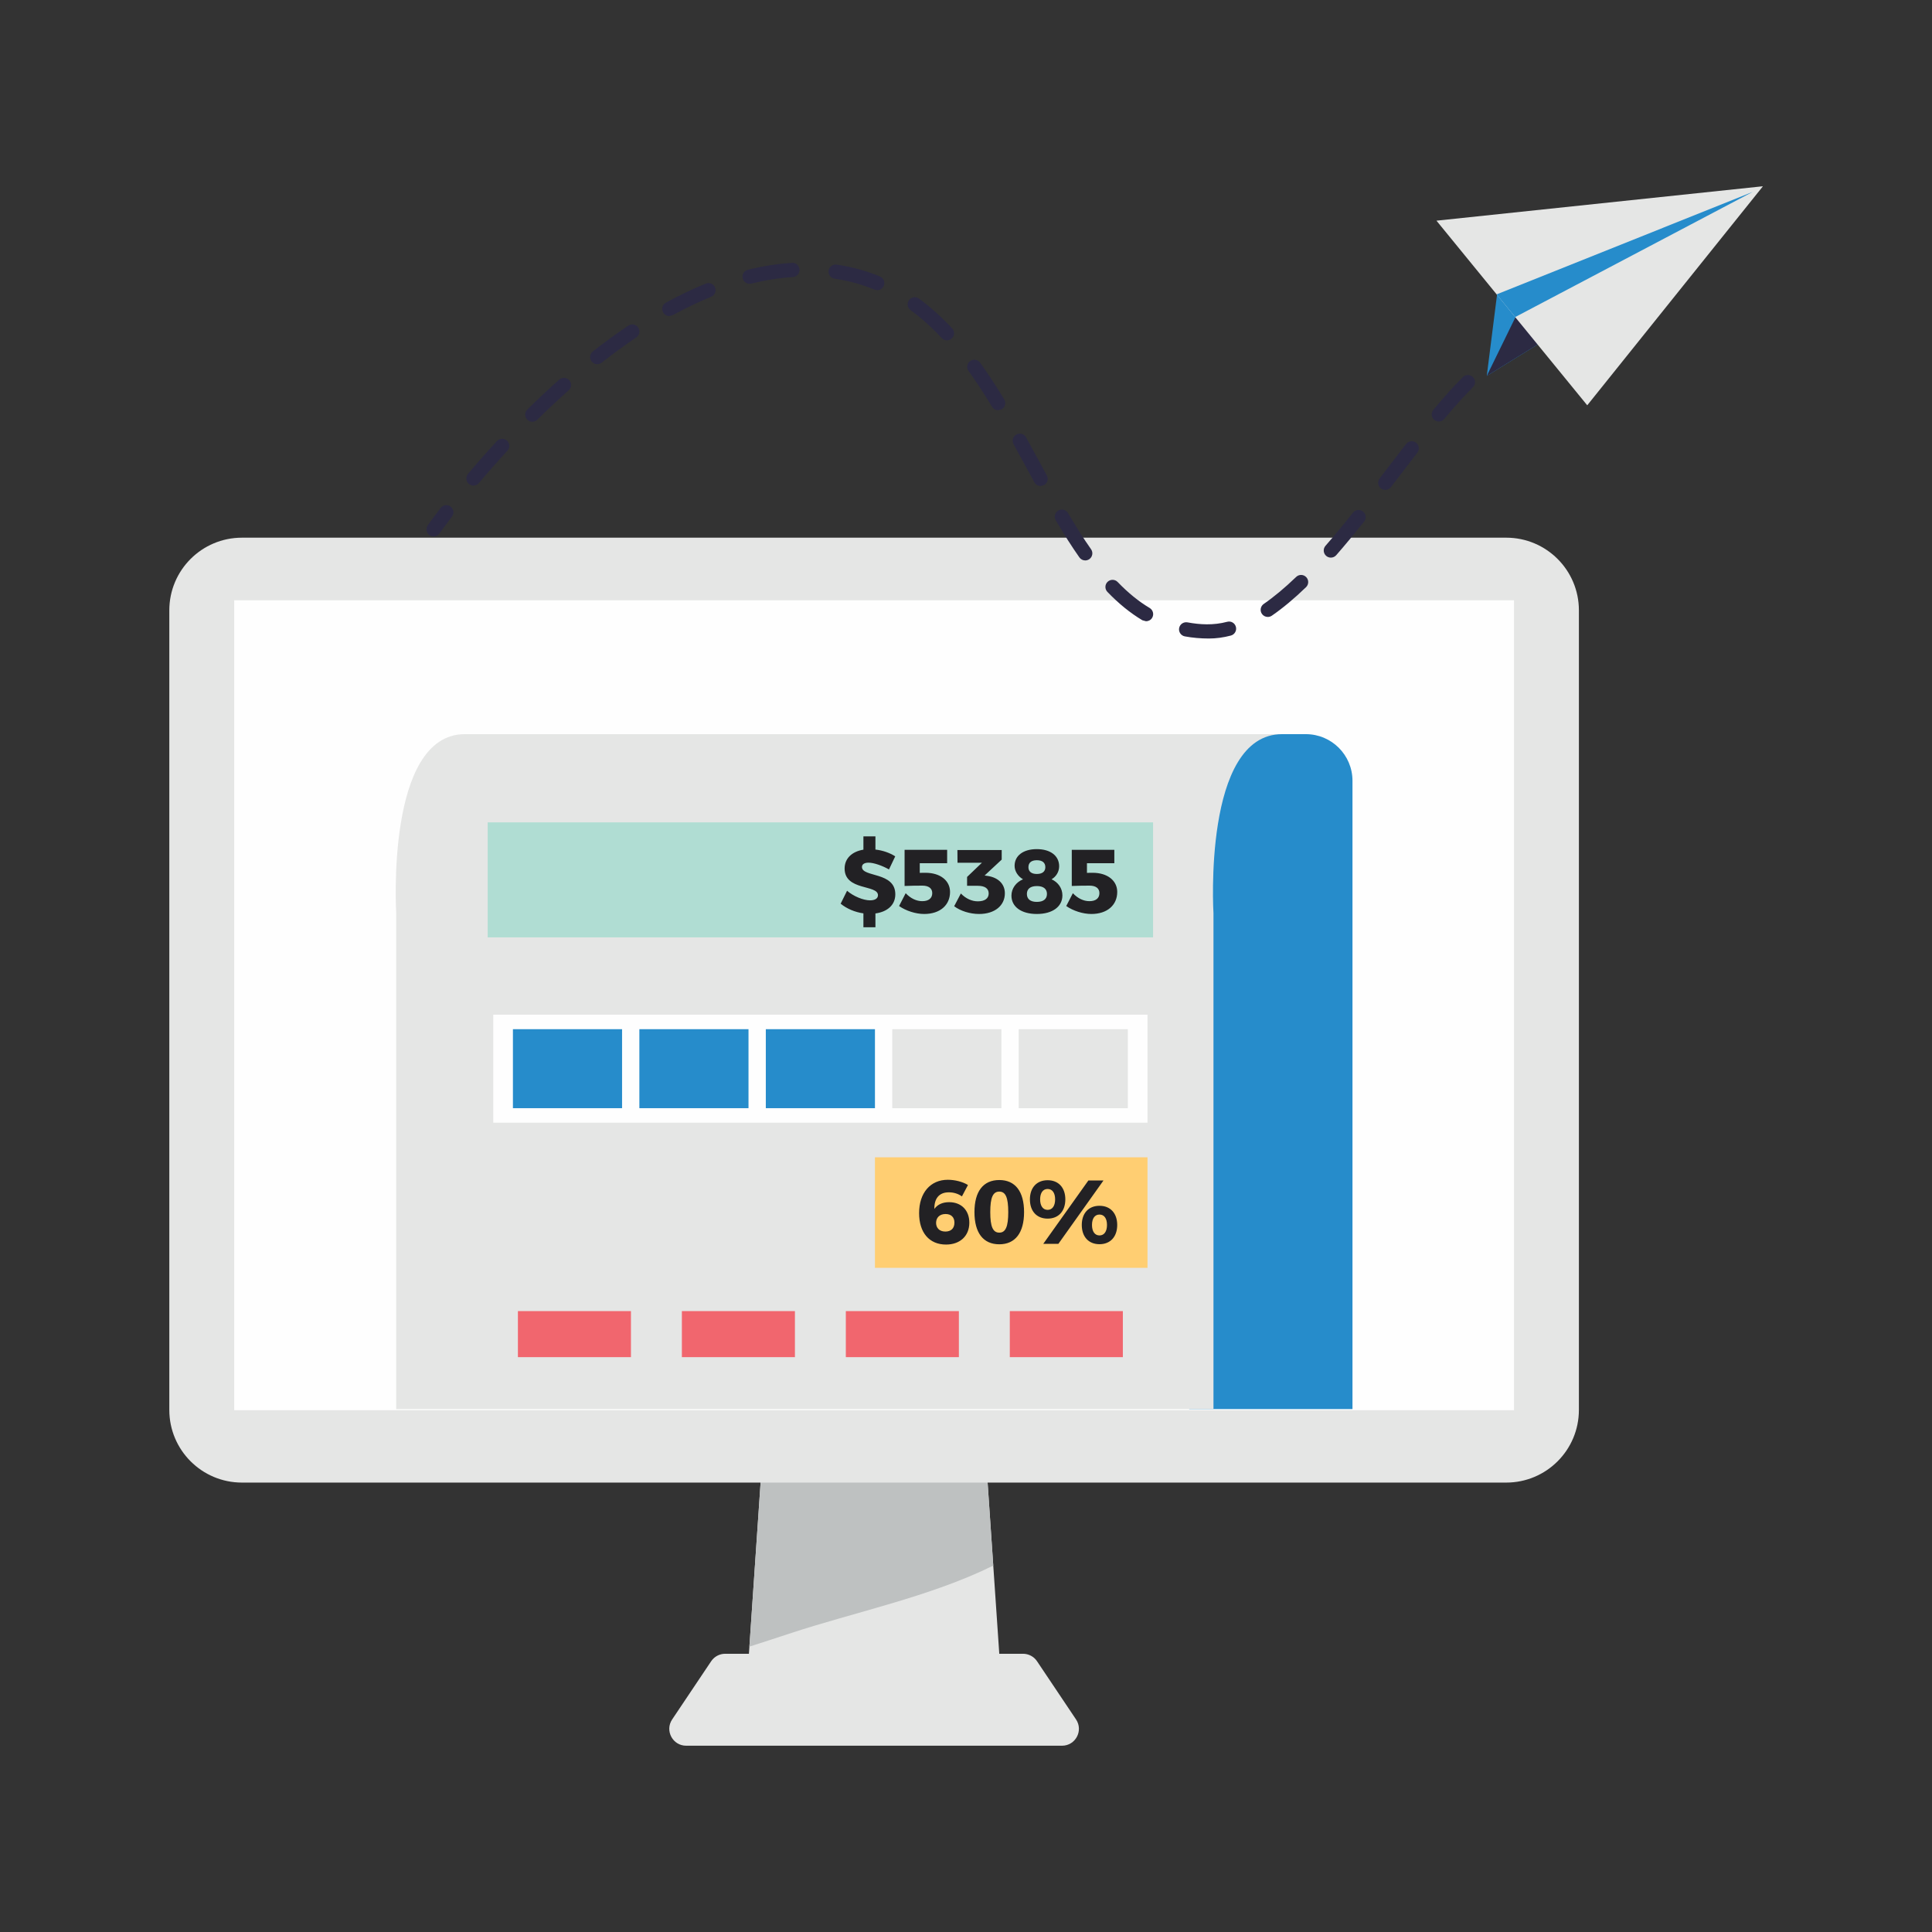 <svg xmlns="http://www.w3.org/2000/svg" width="1600.003" height="1600.003" fill-rule="evenodd" clip-rule="evenodd" image-rendering="optimizeQuality" shape-rendering="geometricPrecision" text-rendering="geometricPrecision" viewBox="0 0 16666.66 16666.66" id="crowdfunding-chart"><rect x="0" y="0" width="16666.66" height="16666.66" fill="#333333" stroke="none"/><rect width="16666.66" height="16666.66" fill="none"></rect><polygon fill="#e5e6e5" fill-rule="nonzero" points="8654.11 14760.7 6426.96 14760.7 6610.05 12076 8471.12 12076"></polygon><path fill="#bec1c1" fill-rule="nonzero" d="M6807.31 14093.44c557.11,-184.87 1215.63,-317.65 1761.23,-587.59l-97.41 -1429.84 -1861.07 0 -145.24 2128.83c114.9,-36.97 229.44,-73.79 342.5,-111.39z"></path><path fill="#e5e6e5" fill-rule="nonzero" d="M8946.02 14330.88c-26.98-40.37-72.3-64.44-120.92-64.44l-2569.16 0c-48.48 0-93.8 24.07-120.92 64.44l-336.52 502.02c-64.83 96.8 4.5 226.72 120.92 226.72l3242.2 0c116.42 0 185.75-129.91 120.92-226.72l-336.52-502.02zM12993.78 12789.72l-10906.49 0c-346.15 0-626.68-280.68-626.68-626.79l0-6897.75c0-346.25 280.54-626.79 626.68-626.79l10906.49 0c346.11 0 626.79 280.54 626.79 626.79l0 6897.75c0 346.11-280.68 626.79-626.79 626.79z"></path><polygon fill="#fefefe" fill-rule="nonzero" points="2020.44 12165.3 13060.77 12165.3 13060.77 5178.39 2020.44 5178.39"></polygon><path fill="#2c2a43" fill-rule="nonzero" d="M3740.73 4628.15c-12.11 0-24.36-3.65-35.13-11.12-27.83-19.51-34.59-57.71-15.22-85.58 0 0 38.84-55.7 110.93-149.88 20.61-26.98 59.45-32.12 86.19-11.51 26.98 20.61 32.11 59.34 11.47 86.22-69.58 90.79-107.29 144.89-107.78 145.49-12 17.14-30.98 26.38-50.46 26.38zM6466.65 2448.19c-27.58 0-52.58-18.62-59.56-46.59-8.14-33.11 11.97-66.32 44.97-74.43 128.28-31.72 256.07-51.73 379.96-59.48 33.6-3.47 62.95 23.61 65.08 57.36 2.13 33.96-23.48 63.06-57.47 65.19-116.42 7.36-237.06 26.34-358.11 56.22l-14.87 1.74zm1100.87 55.09l-23.48-4.74c-102.43-42.59-211.1-73.22-322.92-90.96l-21.25-3.36c-33.57-4.85-56.69-36.22-51.83-69.82 5.13-33.46 36.61-56.83 69.96-51.7l22.73 3.47c121.02 19.37 239.07 52.62 350.36 98.83 31.37 13.1 46.24 48.97 33.25 80.3-9.88 23.62-32.72 37.99-56.83 37.99zm-1793.24 222.96c-21.74 0-42.84-11.51-53.96-31.97-16.36-29.74-5.49-67.1 24.36-83.46 115.29-63.06 230.82-118.41 343.74-164.37 31.37-12.89 67.35 2.13 80.09 33.71 12.85 31.48-2.26 67.2-33.6 80.06-108.7 44.37-220.09 97.58-331.28 158.41l-29.35 7.61zm2394.82 209.83c-16.5 0-32.86-6.59-44.97-19.47-86.57-92.95-177.15-174.24-269.07-241.59-27.48-20.11-33.35-58.7-13.38-85.93 20.11-27.58 58.6-33.35 85.93-13.24 98.19 71.84 194.64 158.42 286.45 256.96 23.22 24.85 21.7 63.7-3.15 86.82-11.72 10.98-26.84 16.46-41.81 16.46zm-3017 205.61c-18.24 0-36.22-8-48.33-23.48-21-26.59-16.25-65.33 10.37-86.32 102.54-80.31 205.58-155.37 306.14-222.96 28.11-19.12 66.32-11.47 85.33 16.75 18.83 28.11 11.37 66.32-16.75 85.3-98.19 65.86-198.74 139.05-298.77 217.72-11.26 8.75-24.61 13-37.99 13zm3458.54 397.35c-20.71 0-40.97-10.62-52.58-29.74-70.32-115.89-136.64-216.94-202.75-308.76-19.83-27.48-13.59-65.83 14.02-85.69 27.58-20 66.07-13.63 85.69 13.84 68.06 94.57 136.25 198.25 208.2 317.04 17.49 28.96 8.25 66.81-20.72 84.45l-31.87 8.85zm3801.57 97.2c-14.02 0-27.87-4.64-39.48-14.23-25.99-21.74-29.5-60.59-7.76-86.57 93.94-112.67 177.25-204.98 254.69-282.31 24.01-23.72 62.96-23.87 87.07.14 23.86 24.08 23.86 62.96-.11 87.03-74.85 74.46-155.8 164.01-247.33 273.81-12.15 14.62-29.63 22.13-47.09 22.13zm-7820.2 2.23c-15.76 0-31.62-6.13-43.63-18.09-23.83-24.26-23.58-63.1.5-86.96 90.82-89.94 183.52-176.87 275.33-258.55 25.35-22.38 64.19-20.36 86.78 5.1 22.48 25.39 20.25 64.23-5.1 86.82-90.19 80.2-181.36 165.64-270.69 253.94-12 11.86-27.58 17.74-43.2 17.74zm-507.54 550.48c-13.98 0-28.11-4.74-39.59-14.37-25.99-22.09-29.25-60.83-7.36-86.68 81.05-96.31 165-191.49 249.45-283.05 22.98-25.11 61.82-26.35 86.82-3.51 24.96 23.02 26.45 61.86 3.47 86.82-83.17 90.32-165.89 184.01-245.8 278.94-12.15 14.34-29.5 21.85-46.99 21.85zm4892.53 3.61c-21.74 0-42.7-11.47-53.96-32.08l-60.69-111.43c-39.23-72.2-78.71-144.64-118.69-216.98-16.46-29.6-5.59-67.06 24.01-83.42 29.7-16.25 66.96-5.88 83.56 23.97 40.22 72.44 79.67 145.28 119.04 217.72l60.58 111.29c16.36 29.85 5.35 67.2-24.5 83.31l-29.35 7.61zm2973.27 33.74c-13.14 0-26.24-4.15-37.46-12.75-26.87-20.61-31.87-59.2-11.26-86.19l72.83-95.07c52.19-68.44 104.03-136.15 155.37-202.22 20.85-26.98 59.48-31.62 86.18-11.01 26.87 20.75 31.76 59.34 11.01 86.07-51.09 66.07-102.79 133.67-154.91 201.86l-73.05 95.32c-12.11 15.61-30.38 23.97-48.72 23.97zm-469.44 584.09c-14.34 0-28.72-4.99-40.47-15.12-25.46-22.38-28.08-61.22-5.84-86.68 73.58-84.2 151.26-177.75 237.44-286.17 21.1-26.73 60.09-30.87 86.43-9.88 26.48 21.1 30.98 59.84 9.88 86.43-87.56 109.8-166.28 204.87-241.09 290.42-12.21 13.99-29.21 21-46.35 21zm-2118.99 24.36c-19.37 0-38.2-9.13-50.21-26.13-64.69-92.06-131.4-196.73-203.85-319.88-17.24-29.24-7.5-66.96 21.74-84.2 28.96-17.1 66.81-7.61 84.06 21.74 70.82 120.42 135.76 222.32 198.61 311.76 19.47 27.72 12.85 66.07-14.98 85.58-10.76 7.47-23.12 11.12-35.37 11.12zm1574.87 487.39c-19.48 0-38.7-9.24-50.7-26.48-19.12-27.97-12.11-66.21 15.76-85.55 88.17-60.72 182.24-139.15 279.65-232.98 24.36-23.58 63.34-23.09 86.82 1.63 23.62 24.26 22.87 63.2-1.63 86.71-103.53 99.92-200.09 180.37-295.02 245.94-10.62 7.22-22.73 10.73-34.87 10.73zm-1050.24 37.21l-31.62-8.6c-104.52-62.57-203.21-142.52-301.64-244.7-23.48-24.36-22.87-63.35 1.63-86.93 24.46-23.23 63.31-22.98 86.93 1.73 90.68 94.08 181.11 167.52 276.29 224.2 29 17.63 38.63 55.34 21.25 84.45-11.47 19.26-31.98 29.85-52.83 29.85zm542.24 148.89c-70.81 0-140.53-6.09-207.35-18.34-33.35-6.23-55.45-38.35-49.36-71.7 6.27-33.35 37.6-54.85 71.7-49.36 107.32 19.86 222.61 27.12 342.89-4.85 33.35-9 66.32 10.73 75.06 43.73 8.75 32.72-10.73 66.32-43.59 75.06-63.94 17-127.65 25.46-189.36 25.46z"></path><polygon fill="#268ccb" fill-rule="nonzero" points="14915.16 1952.41 12825.77 3242.89 12921.19 2488.81"></polygon><polygon fill="#2c2a43" fill-rule="nonzero" points="14915.16 1952.41 12825.77 3242.89 13088.21 2705.75"></polygon><polygon fill="#e5e6e5" fill-rule="nonzero" points="13692.52 3496.34 12391.84 1903.69 15206.07 1607.04 15206.07 1609.63"></polygon><polygon fill="#268ccb" fill-rule="nonzero" points="15120.03 1655.37 12910.96 2539.51 13070.86 2735.24"></polygon><path fill="#268ccb" fill-rule="nonzero" d="M11667.33 12155.56l0 -5420.03c0,-222.08 -180.12,-402.23 -402.06,-402.23l-414.24 0c-686.24,0 -592.3,1545.91 -592.3,1545.91l0 4276.36 1408.6 0z"></path><path fill="#e5e6e5" fill-rule="nonzero" d="M11060.54 6333.29l-7050.14 0c-686.13,0 -592.34,1545.91 -592.34,1545.91l0 4276.36 7050.14 0 0 -4276.36c0,0 -93.94,-1545.91 592.34,-1545.91z"></path><polygon fill="#fefefe" fill-rule="nonzero" points="4255.1 9685.04 9899.09 9685.04 9899.09 8753.21 4255.1 8753.21"></polygon><polygon fill="#268ccb" fill-rule="nonzero" points="4424.85 9559.88 5366.35 9559.88 5366.35 8878.45 4424.85 8878.45"></polygon><polygon fill="#268ccb" fill-rule="nonzero" points="5515.59 9559.88 6457.05 9559.88 6457.05 8878.45 5515.59 8878.45"></polygon><polygon fill="#268ccb" fill-rule="nonzero" points="6606.44 9559.88 7547.9 9559.88 7547.9 8878.45 6606.44 8878.45"></polygon><polygon fill="#e5e6e5" fill-rule="nonzero" points="7697.18 9559.88 8638.64 9559.88 8638.64 8878.45 7697.18 8878.45"></polygon><polygon fill="#e5e6e5" fill-rule="nonzero" points="8787.88 9559.88 9729.34 9559.88 9729.34 8878.45 8787.88 8878.45"></polygon><polygon fill="#f1666e" fill-rule="nonzero" points="4467.83 11707.62 5443 11707.62 5443 11310.34 4467.83 11310.34"></polygon><polygon fill="#f1666e" fill-rule="nonzero" points="5882.31 11707.62 6857.51 11707.62 6857.51 11310.34 5882.31 11310.34"></polygon><polygon fill="#f1666e" fill-rule="nonzero" points="7296.71 11707.62 8271.88 11707.62 8271.88 11310.34 7296.71 11310.34"></polygon><polygon fill="#f1666e" fill-rule="nonzero" points="8711.19 11707.62 9686.4 11707.62 9686.4 11310.34 8711.19 11310.34"></polygon><polygon fill="#b0ddd3" fill-rule="nonzero" points="4207.02 8086.31 9947.17 8086.31 9947.17 7094.28 4207.02 7094.28"></polygon><path fill="#222124" fill-rule="nonzero" d="M7552.01 7879.95l0 119.18-103.67 0 0-119.93c-73.33-10.13-144.15-40.47-196.34-83.42l55.31-111.57c56.09 48.47 141.03 82.71 198 82.71 42.1 0 68.59-15.61 68.59-44.37 0-92.8-287.69-36.72-287.69-230.08 0-86.43 62.46-146.38 162.13-162.74l0-114.69 103.67 0 0 113.8c63.98 6.98 124.81 28.86 170.77 58.46l-53.85 113.02c-57.72-32.72-130.91-58.46-176.12-58.46-34.35 0-56.97 12.5-56.97 37.5 0 90.43 287.69 38.84 287.69 235.32 0 95.92-73.33 151.9-171.52 165.25zM7983.59 7529.2c128.64 0 212.09 67.84 212.09 165.28 0 115.29-88.06 190.11-222.96 190.11-73.33 0-157.39-27.12-216.73-68.59l56.97-110.65c42.84 45.22 92.8 68.69 142.66 68.69 55.31 0 86.54-25 86.54-69.47 0-41.32-31.23-64.55-85.8-64.55-28.86 0-118.55.74-152.78 2.98l0-311.77 367.11 0 0 115.43-236.2 0 0 83.42c11.76-.89 38.24-.89 49.11-.89zM8668.6 7706.2c0 105.2-86.57 178.39-222.22 178.39-79.42 0-162.13-26.48-215.1-66.96l57.71-109.91c42.84 44.44 94.33 67.7 146.52 67.7 60.09 0 93.58-24.86 93.58-67.7 0-43.62-33.5-66.21-94.33-66.21l-92.06 0 0-76.44 127.93-122.41-210.5 0-.85-109.8 382.09 0 0 82.57-147.41 137.13 27.23 4c86.57 13.24 147.41 66.21 147.41 149.63zM8871.84 7480.86c0 37.35 25.74 58.6 72.44 58.6 47.59 0 73.44-21.24 73.44-58.6 0-38.98-25.85-59.94-73.44-59.94-46.7 0-72.44 20.96-72.44 59.94zm-13.24 230.72c0 44.47 30.35 68.69 85.69 68.69 56.19 0 87.42-24.22 87.42-68.69 0-43.73-31.23-67.84-86.54-67.84-56.23 0-86.57 24.11-86.57 67.84zm278.31-238.47c0 46-25 88.84-65.47 112.17 56.97 25.74 93.55 77.97 93.55 138.8 0 98.19-86.43 160.5-220.7 160.5-133.28 0-218.96-61.47-218.96-158.27 0-61.43 38.95-115.29 99.78-141.03-44.44-25.7-72.55-70.07-72.55-116.14 0-88.09 75.56-144.04 190.99-144.04 118.55 0 193.36 57.57 193.36 148zM9425.79 7529.2c128.67 0 212.13 67.84 212.13 165.28 0 115.29-88.2 190.11-223.11 190.11-73.19 0-157.39-27.12-216.73-68.59l57.11-110.65c42.7 45.22 92.56 68.69 142.52 68.69 55.45 0 86.54-25 86.54-69.47 0-41.32-31.09-64.55-85.8-64.55-28.72 0-118.41.74-152.64 2.98l0-311.77 367.11 0 0 115.43-236.2 0 0 83.42c11.76-.89 38.1-.89 49.07-.89z"></path><polygon fill="#ffce72" fill-rule="nonzero" points="7547.9 10937.17 9899.09 10937.17 9899.09 9983.71 7547.9 9983.71"></polygon><path fill="#222124" fill-rule="nonzero" d="M8075.27 10549.32c0 39.73 25 74.81 80.2 74.81 48.47 0 78.07-27.33 78.07-77.19 0-45.96-28.11-74.07-76.44-74.07-52.23 0-81.83 31.97-81.83 76.44zm109.94-263.58c-84.94 0-126.3 54.6-124.81 143.4 25.74-36.47 67.84-58.46 127.19-58.46 105.91 0 174.49 70.21 174.49 177 0 115.43-81.08 188.62-201.12 188.62-144.89 0-232.2-103.53-232.2-271.19 0-174.63 97.3-287.65 247.82-287.65 60.83 0 128.67 17.1 173.75 45.22l-52.09 98.19c-31.23-22.63-70.96-35.13-113.02-35.13zM8542.68 10456.51c0 124.78 22.63 177.01 77.93 177.01 54.6 0 77.22-52.23 77.22-177.01 0-125.56-22.63-177-77.22-177-55.31 0-77.93 51.45-77.93 177zm291.55 0c0 178.49-76.44 277.56-213.62 277.56-138.76 0-214.32-99.07-214.32-277.56 0-178.63 75.56-276.82 214.32-276.82 137.17 0 213.62 98.19 213.62 276.82zM9420.2 10567.16c0 56.22 24.22 90.46 64.69 90.46 40.61 0 64.72-34.24 64.72-90.46 0-56.19-24.11-89.65-64.72-89.65-40.47 0-64.69 33.46-64.69 89.65zm217.58 0c0 102.08-59.34 166.13-152.89 166.13-93.55 0-152.75-64.06-152.75-166.13 0-101.3 59.2-165.25 152.75-165.25 93.55 0 152.89 63.95 152.89 165.25zm-118.55-383.47l-388.96 546.38-130.3 0 388.99-546.38 130.26 0zm-546.48 162.87c0 56.09 24.25 90.47 64.72 90.47 40.58 0 64.69-34.38 64.69-90.47 0-56.09-24.11-89.69-64.69-89.69-40.47 0-64.72 33.6-64.72 89.69zm217.48 0c0 102.19-59.2 166.03-152.75 166.03-93.58 0-152.78-63.84-152.78-166.03 0-101.3 59.2-165.25 152.78-165.25 93.55 0 152.75 63.95 152.75 165.25z"></path></svg>